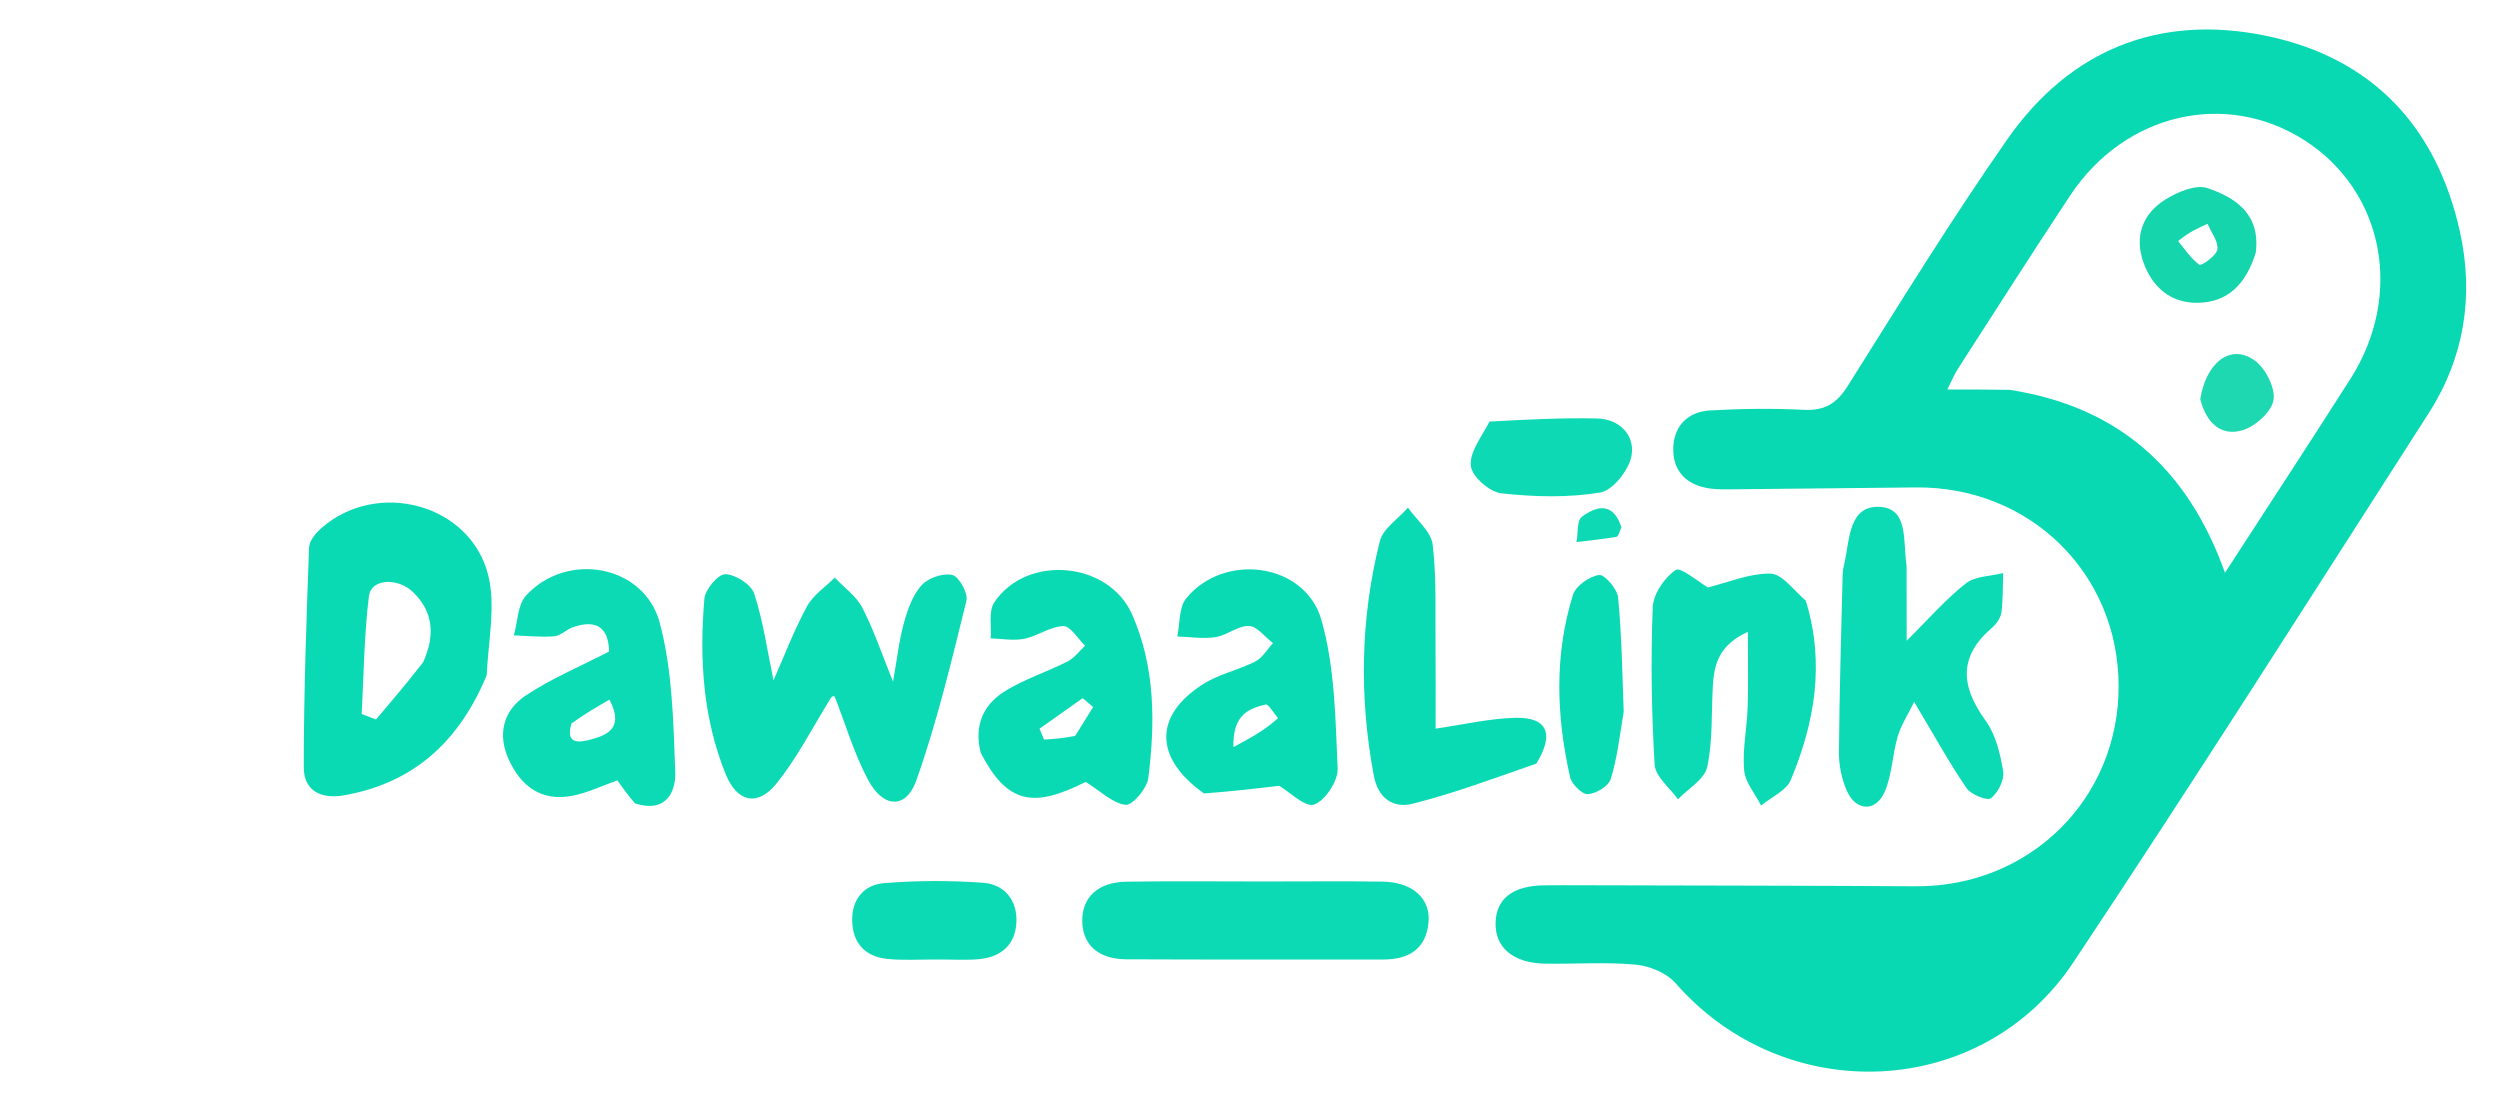 <svg width="233" height="103" viewBox="0 0 233 103" fill="none" xmlns="http://www.w3.org/2000/svg">
<path d="M147.827 82.508C158.253 82.537 168.4 82.54 178.547 82.601C189.145 82.665 197.462 74.492 197.455 63.958C197.448 53.411 189.155 45.305 178.503 45.428C172.867 45.492 167.232 45.55 161.596 45.602C160.845 45.609 160.084 45.633 159.345 45.527C157.174 45.218 155.887 43.901 155.95 41.726C156.009 39.68 157.334 38.369 159.368 38.253C162.272 38.087 165.196 38.05 168.1 38.195C170.022 38.291 171.154 37.645 172.19 36C177.055 28.275 181.844 20.488 187.065 13.007C192.904 4.64 201.225 1.285 211.181 3.332C221.063 5.364 227.112 11.793 229.277 21.651C230.581 27.584 229.668 33.342 226.365 38.491C215.389 55.604 204.495 72.773 193.234 89.696C184.686 102.543 166.352 103.277 156.178 91.647C155.34 90.689 153.76 90.027 152.461 89.906C149.666 89.644 146.83 89.859 144.011 89.814C141.053 89.768 139.339 88.328 139.388 86.028C139.436 83.769 140.974 82.558 143.883 82.513C145.105 82.493 146.326 82.509 147.827 82.508ZM187.316 36.335C197.293 37.879 203.872 43.568 207.368 53.383C211.424 47.12 215.294 41.232 219.075 35.286C224.04 27.476 222.176 17.856 214.849 13.118C207.485 8.356 198.028 10.53 192.934 18.228C189.402 23.565 185.962 28.963 182.495 34.343C182.162 34.86 181.926 35.441 181.488 36.301C183.485 36.301 185.15 36.301 187.316 36.335Z" fill="#08D9B3"/>
<path d="M77.298 65.276C75.629 67.995 74.24 70.696 72.378 73.015C70.637 75.183 68.71 74.796 67.644 72.177C65.508 66.928 65.172 61.377 65.649 55.801C65.722 54.937 66.932 53.508 67.598 53.518C68.538 53.532 70.007 54.465 70.289 55.323C71.13 57.883 71.503 60.598 72.091 63.404C73.097 61.134 74.002 58.747 75.206 56.521C75.778 55.465 76.918 54.718 77.801 53.831C78.675 54.758 79.804 55.553 80.368 56.642C81.432 58.694 82.171 60.917 83.231 63.53C83.61 61.401 83.791 59.694 84.244 58.063C84.59 56.817 85.058 55.466 85.892 54.543C86.509 53.861 87.901 53.381 88.76 53.589C89.384 53.74 90.244 55.299 90.07 55.999C88.678 61.62 87.336 67.282 85.405 72.726C84.447 75.429 82.325 75.337 80.912 72.696C79.604 70.251 78.817 67.524 77.792 64.925C77.779 64.894 77.638 64.88 77.58 64.907C77.499 64.945 77.439 65.028 77.298 65.276Z" fill="#0BDAB4"/>
<path d="M45.361 62.933C42.785 69.124 38.557 72.977 32.058 74.125C29.872 74.511 28.311 73.661 28.311 71.519C28.309 64.685 28.555 57.851 28.804 51.02C28.827 50.392 29.447 49.661 29.979 49.196C35.17 44.663 43.837 46.957 45.502 53.603C46.218 56.46 45.512 59.676 45.361 62.933ZM39.433 61.729C40.501 59.368 40.475 57.127 38.533 55.221C37.067 53.782 34.584 53.939 34.386 55.545C33.937 59.184 33.907 62.876 33.707 66.546C34.153 66.717 34.598 66.888 35.043 67.058C36.442 65.413 37.841 63.767 39.433 61.729Z" fill="#0ADAB4"/>
<path d="M177.693 52.766C177.703 55.065 177.703 57.103 177.703 59.718C179.781 57.658 181.355 55.832 183.216 54.373C184.09 53.687 185.516 53.708 186.692 53.409C186.651 54.634 186.69 55.87 186.53 57.078C186.462 57.588 186.067 58.152 185.659 58.502C182.509 61.199 182.746 63.969 185.05 67.152C185.996 68.459 186.432 70.254 186.696 71.892C186.823 72.685 186.214 73.882 185.553 74.399C185.215 74.663 183.692 74.055 183.278 73.448C181.649 71.057 180.247 68.51 178.398 65.414C177.809 66.626 177.172 67.591 176.861 68.654C176.365 70.349 176.346 72.224 175.647 73.811C174.81 75.711 172.952 75.604 172.118 73.686C171.645 72.597 171.38 71.323 171.389 70.135C171.432 64.585 171.601 59.036 171.737 53.486C171.747 53.114 171.848 52.742 171.927 52.374C172.389 50.217 172.331 47.097 175.183 47.239C177.904 47.374 177.348 50.462 177.693 52.766Z" fill="#0BDAB4"/>
<path d="M168.303 55.991C170.109 61.886 169.109 67.376 166.908 72.68C166.489 73.69 165.085 74.289 164.135 75.078C163.579 73.979 162.646 72.912 162.551 71.775C162.389 69.836 162.816 67.855 162.882 65.888C162.954 63.718 162.898 61.543 162.898 58.887C160.182 60.13 159.751 61.94 159.638 63.931C159.493 66.458 159.639 69.044 159.111 71.486C158.864 72.632 157.334 73.499 156.385 74.492C155.627 73.419 154.281 72.382 154.213 71.266C153.918 66.392 153.85 61.49 154.033 56.611C154.08 55.371 155.123 53.833 156.173 53.123C156.636 52.809 158.259 54.221 159.183 54.75C161.016 54.296 163.007 53.439 164.989 53.458C166.068 53.468 167.132 54.965 168.303 55.991Z" fill="#0BDAB4"/>
<path d="M112.211 73.95C107.54 70.63 107.537 66.681 112.135 63.758C113.609 62.822 115.427 62.448 117 61.645C117.664 61.307 118.102 60.524 118.642 59.943C117.897 59.373 117.166 58.366 116.401 58.34C115.38 58.305 114.36 59.213 113.288 59.381C112.131 59.562 110.914 59.357 109.724 59.32C109.978 58.121 109.862 56.618 110.549 55.773C114.069 51.448 121.626 52.443 123.149 57.758C124.415 62.174 124.462 66.982 124.668 71.634C124.719 72.783 123.511 74.616 122.474 74.986C121.653 75.279 120.208 73.815 119.218 73.236C117.069 73.491 114.745 73.766 112.211 73.95ZM119.111 66.931C118.718 66.483 118.217 65.594 117.952 65.66C116.431 66.037 114.878 66.558 114.955 69.631C116.631 68.728 117.857 68.067 119.111 66.931Z" fill="#0ADAB4"/>
<path d="M59.182 74.88C58.516 74.099 58.033 73.426 57.534 72.732C56.161 73.21 54.735 73.914 53.232 74.186C50.44 74.689 48.555 73.278 47.419 70.798C46.315 68.389 46.941 66.189 49.007 64.816C51.378 63.238 54.056 62.123 56.77 60.72C56.712 58.545 55.654 57.682 53.406 58.453C52.792 58.664 52.254 59.253 51.651 59.302C50.409 59.405 49.147 59.261 47.893 59.218C48.25 57.961 48.238 56.363 49.026 55.505C52.852 51.335 60.07 52.646 61.498 58.075C62.67 62.527 62.762 67.309 62.933 71.96C63.001 73.803 62.084 75.8 59.182 74.88ZM53.256 67.428C52.67 69.416 53.986 69.216 55.102 68.912C56.717 68.473 58.149 67.771 56.8 65.204C55.667 65.857 54.601 66.471 53.256 67.428Z" fill="#0BDAB4"/>
<path d="M91.401 70.162C90.738 67.511 91.725 65.608 93.699 64.392C95.508 63.278 97.589 62.616 99.496 61.65C100.127 61.33 100.593 60.681 101.134 60.183C100.456 59.534 99.762 58.337 99.102 58.355C97.879 58.389 96.705 59.28 95.454 59.535C94.456 59.738 93.374 59.526 92.33 59.498C92.419 58.368 92.115 56.976 92.662 56.152C95.663 51.633 103.32 52.3 105.511 57.264C107.667 62.149 107.678 67.355 107.019 72.531C106.898 73.488 105.545 75.079 104.909 75.009C103.702 74.876 102.603 73.755 101.182 72.872C96.233 75.383 93.847 74.864 91.401 70.162ZM100.205 68.589C100.762 67.691 101.32 66.793 101.877 65.895C101.554 65.619 101.23 65.344 100.907 65.068C99.566 66.016 98.224 66.965 96.882 67.913C97.023 68.252 97.164 68.591 97.305 68.93C98.137 68.877 98.969 68.823 100.205 68.589Z" fill="#0ADAB3"/>
<path d="M143.185 71.167C139.247 72.537 135.502 73.939 131.65 74.911C129.92 75.347 128.445 74.471 128.038 72.294C126.668 64.96 126.786 57.661 128.598 50.447C128.897 49.257 130.318 48.35 131.221 47.312C132.026 48.462 133.39 49.549 133.53 50.776C133.901 54.032 133.759 57.349 133.793 60.642C133.818 62.988 133.798 65.335 133.798 67.909C136.334 67.544 138.773 66.964 141.226 66.9C144.203 66.822 144.9 68.383 143.185 71.167Z" fill="#0ADAB3"/>
<path d="M117.911 82.154C121.756 82.154 125.319 82.114 128.881 82.169C131.608 82.21 133.334 83.719 133.14 85.94C132.919 88.475 131.272 89.43 128.884 89.427C120.913 89.415 112.943 89.448 104.973 89.407C102.337 89.394 100.873 88.026 100.865 85.804C100.858 83.617 102.346 82.215 104.972 82.174C109.19 82.106 113.41 82.154 117.911 82.154Z" fill="#0BDAB4"/>
<path d="M151.331 66.322C150.949 68.598 150.727 70.664 150.119 72.609C149.912 73.273 148.753 73.974 147.993 74.016C147.451 74.046 146.481 73.089 146.332 72.429C145.049 66.755 144.849 61.041 146.602 55.434C146.863 54.599 148.123 53.721 149.027 53.587C149.534 53.513 150.726 54.879 150.805 55.676C151.145 59.123 151.188 62.599 151.331 66.322Z" fill="#0ADAB3"/>
<path d="M138.825 39.291C142.3 39.102 145.575 38.929 148.844 39.001C150.937 39.048 152.396 40.558 152.061 42.464C151.827 43.793 150.324 45.706 149.147 45.902C146.14 46.402 142.973 46.314 139.923 45.977C138.839 45.858 137.205 44.431 137.085 43.445C136.93 42.182 138.051 40.762 138.825 39.291Z" fill="#0DDAB4"/>
<path d="M87.425 89.426C85.66 89.416 84.152 89.526 82.673 89.368C80.636 89.151 79.473 87.912 79.423 85.818C79.376 83.818 80.529 82.46 82.37 82.31C85.432 82.06 88.539 82.053 91.604 82.271C93.593 82.413 94.815 83.858 94.73 85.935C94.647 87.999 93.356 89.17 91.337 89.383C90.135 89.511 88.91 89.419 87.425 89.426Z" fill="#0CDAB4"/>
<path d="M151.117 49.134C150.94 49.594 150.825 50.006 150.646 50.036C149.417 50.242 148.174 50.367 146.936 50.519C147.082 49.709 146.949 48.518 147.43 48.163C148.758 47.183 150.309 46.706 151.117 49.134Z" fill="#0DDAB4"/>
<path d="M210.239 23.542C209.356 26.391 207.7 28.191 204.823 28.221C202.316 28.247 200.606 26.796 199.772 24.461C198.9 22.02 199.698 19.93 201.791 18.608C202.927 17.89 204.666 17.16 205.755 17.536C208.299 18.414 210.693 19.897 210.239 23.542ZM203.004 22.474C203.644 23.238 204.201 24.123 204.99 24.674C205.169 24.799 206.583 23.821 206.66 23.246C206.76 22.506 206.086 21.66 205.746 20.86C204.857 21.256 203.967 21.652 203.004 22.474Z" fill="#15D5AC"/>
<path d="M205.064 37.201C205.624 33.691 207.958 32.012 210.139 33.597C211.149 34.33 212.079 36.151 211.891 37.285C211.708 38.388 210.196 39.738 209.004 40.097C207.02 40.693 205.633 39.442 205.064 37.201Z" fill="#1DD8B1"/>
</svg>

